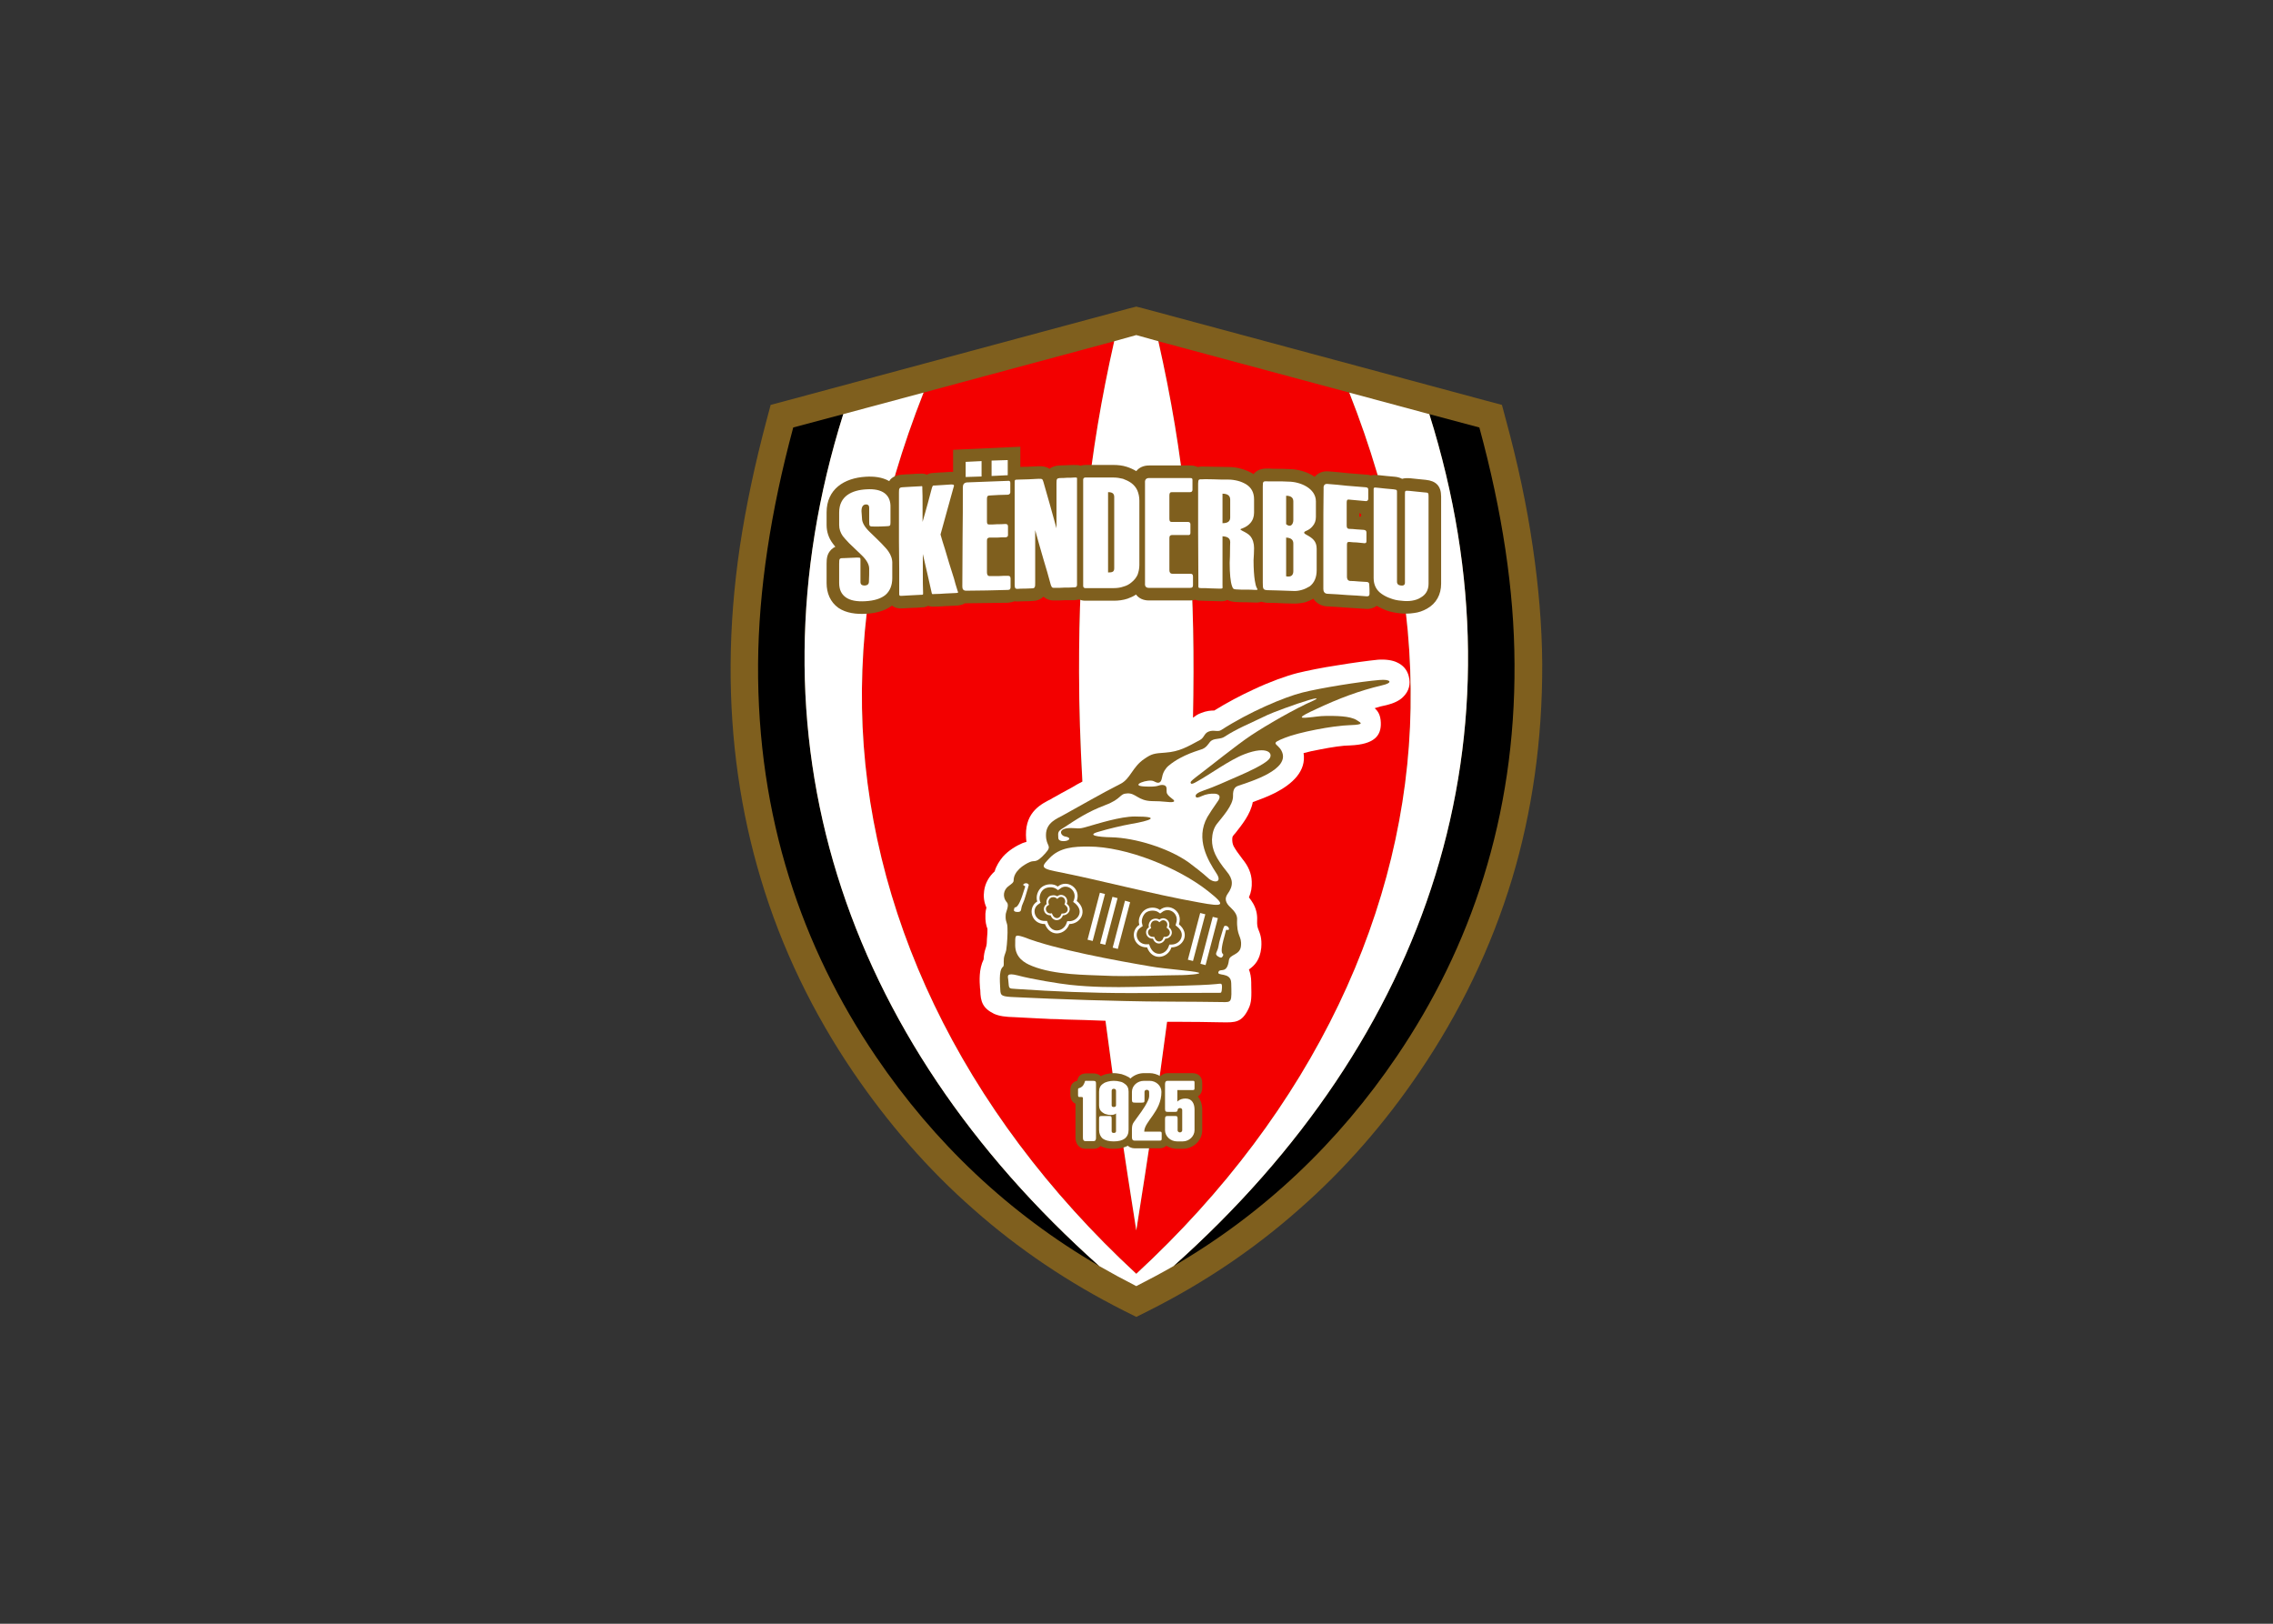 <svg clip-rule="evenodd" fill-rule="evenodd" stroke-linejoin="round" stroke-miterlimit="2" viewBox="0 0 560 400" xmlns="http://www.w3.org/2000/svg"><rect x="0" y="0" width="560" height="400" fill="#333333" stroke="none"/><g transform="matrix(.878 0 0 .878 179.93 75.533)"><path d="m110.461 281.737c-15.552-7.848-29.664-17.352-42.192-28.44-12.816-11.232-24.048-24.192-33.84-38.592-11.088-16.344-20.016-34.489-25.92-54.289-5.544-18.504-8.568-38.592-8.424-60.192.072-10.728.936-21.672 2.592-32.904 1.728-11.448 4.248-23.256 7.488-35.424l1.152-4.32 4.32-1.152 96.264-25.92 2.016-.504 2.016.504 96.265 25.92 4.32 1.152 1.152 4.32c3.312 12.168 5.832 23.976 7.488 35.424 1.656 11.232 2.592 22.176 2.664 32.904.072 21.6-2.88 41.688-8.424 60.192-5.976 19.8-14.904 37.945-25.992 54.289-9.721 14.4-21.025 27.36-33.841 38.592-12.528 11.088-26.568 20.592-42.192 28.44l-3.456 1.728z" fill="#7f5f1e" fill-rule="nonzero"/><path d="m173.677 24.12-53.568-14.4c7.272 32.184 9.936 59.904 9.864 92.88-.072 45.072-6.12 94.537-16.056 156.601-9.936-62.064-15.984-111.529-16.056-156.601-.072-32.976 2.592-60.696 9.864-92.88l-53.496 14.4c-11.952 30.312-17.784 59.832-17.28 88.56 1.008 56.16 27.36 112.825 76.968 158.689 49.68-45.864 76.033-102.529 76.969-158.689.504-28.728-5.256-58.248-17.209-88.56z" fill="#f30000" fill-rule="nonzero"/><path d="m31.693 30.168-14.04 3.744c-6.336 23.544-9.72 45.72-9.864 66.312-.288 43.056 12.384 79.704 33.048 110.161 16.344 24.12 37.296 44.064 62.712 58.824-71.928-64.08-100.224-148.753-71.856-239.041z" fill-rule="nonzero"/><path d="m210.182 33.912-14.04-3.744c28.368 90.288.072 174.961-71.785 239.041 25.416-14.76 46.296-34.704 62.641-58.824 20.664-30.457 33.336-67.105 33.048-110.161-.072-20.592-3.456-42.768-9.864-66.312z" fill-rule="nonzero"/><path d="m196.142 30.168-22.465-6.048c11.953 30.312 17.713 59.832 17.209 88.56-.936 56.16-27.289 112.825-76.969 158.689-49.608-45.864-75.96-102.529-76.968-158.689-.504-28.728 5.328-58.248 17.28-88.56l-22.536 6.048c-28.368 90.288-.072 174.961 71.856 239.041 3.384 1.944 6.84 3.816 10.368 5.616 3.528-1.8 7.056-3.672 10.44-5.616 71.857-64.08 100.153-148.753 71.785-239.041z" fill="#fff" fill-rule="nonzero"/><path d="m70.141 191.88c.072 3.096.648 4.968 3.888 6.553 1.512.648 3.096.864 5.832.936 1.296.072 4.536.216 6.912.36 1.224.072 2.232.072 2.952.144 1.368 0 2.736.072 4.104.144 3.816.072 7.632.216 11.448.36 2.376 18.36 5.328 37.872 8.64 58.824 3.312-20.88 6.264-40.248 8.64-58.536h2.808c4.464 0 8.856.072 12.456.144h.144c3.744.072 5.544.072 7.416-3.744.936-1.873.864-3.529.792-6.913v-.504c0-1.512-.288-2.736-.648-3.672 1.584-1.08 3.096-2.664 3.456-6.048.216-2.664-.288-3.888-.864-5.328-.144-.432-.36-.936-.288-2.52s-.288-3.096-1.08-4.536c-.36-.648-.792-1.224-1.224-1.8.648-1.44.864-2.88.792-4.392-.072-2.376-1.008-4.392-2.592-6.336-1.224-1.584-2.016-2.736-2.52-3.672-.288-.648-.36-1.224-.36-1.8 0-.288 0-.504.072-.72 0-.072.072-.144.072-.216.216-.288.432-.576.72-.864 1.8-2.304 4.248-5.256 4.896-8.712 1.8-.648 4.104-1.512 6.264-2.592 4.896-2.52 8.784-6.12 7.992-11.16 1.296-.36 2.88-.72 4.536-1.008 3.24-.648 6.552-1.152 8.568-1.152 6.768-.288 8.712-2.736 8.568-6.408-.072-2.088-.792-3.24-1.728-4.032 1.08-.36 2.16-.648 3.312-.864 2.089-.504 3.673-1.296 4.609-2.232 1.728-1.656 2.232-3.672 1.656-5.832-.432-1.8-1.584-3.168-3.384-3.96-1.224-.576-3.097-.864-5.257-.72-2.808.288-7.128.864-11.448 1.584-4.32.648-8.496 1.512-11.16 2.16-3.096.792-7.56 2.376-12.312 4.608-3.6 1.656-7.416 3.672-11.016 5.904-1.008 0-2.16.072-3.744.72-1.008.36-1.656.864-2.232 1.296.072-4.248.144-8.496.144-12.744.072-32.976-2.592-60.696-9.864-92.88l-6.192-1.728-6.192 1.728c-7.272 32.184-9.936 59.904-9.864 92.88 0 10.008.36 20.16.936 30.672-1.008.504-2.016 1.08-2.952 1.656-2.016 1.08-4.104 2.232-4.968 2.736-.144.072-.216.144-.288.144-.504.288-.432.288-.432.288-2.88 1.44-7.272 3.6-7.2 10.152 0 .72.072 1.368.144 1.944-.36.072-.72.216-1.152.36-1.656.72-3.888 2.016-5.472 3.816-1.008 1.224-1.872 2.592-2.304 4.104-1.512 1.368-2.664 3.24-2.952 5.472-.216 1.512-.072 3.096.648 4.68-.144.504-.216 1.008-.288 1.728-.072 2.304.216 3.24.576 4.248 0 .576 0 1.584-.144 2.808 0 .864-.072 1.656-.216 2.16 0 0 0 .072-.072.216-.216.648-.432 1.296-.576 2.448 0 .36-.072.648-.072.936-1.368 2.736-1.152 6.12-1.008 8.136.072.432.072.36.072.576z" fill="#fff" fill-rule="nonzero"/><path d="m163.957 47.736c.936-1.008 2.232-1.656 3.888-1.512 1.8.144 3.6.288 5.4.504 1.8.144 3.6.288 5.4.432.36 0 .72.072 1.08.216.72-.216 1.512-.144 2.376-.072.648.072 1.368.144 2.016.216.793.072 1.585.144 2.377.216s1.44.288 2.016.576c.72-.216 1.512-.216 2.376-.144.648.072 1.368.144 2.088.216l2.16.216c2.88.288 4.32 1.728 4.32 4.68v24.48c0 3.024-1.368 5.544-3.96 6.984-1.152.648-2.376 1.08-3.672 1.224-1.368.216-2.664.216-4.032.072-1.224-.144-2.448-.36-3.673-.792-.936-.36-1.872-.792-2.736-1.296-.792.576-1.8.936-2.952.864-1.872-.144-3.744-.216-5.544-.36-1.872-.144-3.744-.288-5.616-.36-1.584-.144-2.88-.936-3.672-2.16-.72.432-1.44.72-2.232 1.008-1.224.288-2.448.432-3.672.36-1.368 0-2.808-.072-4.248-.144-.936 0-1.944-.072-2.952-.072-.504-.072-1.008-.144-1.512-.288-.576.216-1.224.288-1.872.216-.792 0-1.656-.072-2.448-.072-1.008 0-1.944 0-2.88-.072s-1.656-.216-2.304-.576c-.648.36-1.44.432-2.304.36-.864 0-1.728-.072-2.592-.072-.792 0-1.656-.072-2.448-.072-.648 0-1.224-.072-1.728-.288-.432.144-.864.216-1.368.216h-11.592c-1.512 0-2.808-.576-3.6-1.656-.72.504-1.584.864-2.376 1.152-1.296.432-2.592.576-3.888.576h-7.992c-.648 0-1.224-.144-1.8-.36-.36.144-.864.144-1.296.216h-2.664c-.936.072-1.872.072-2.736.072-1.368.072-2.448-.36-3.24-1.08-.864.864-1.944 1.224-3.096 1.224-.648.072-1.368.072-2.016.072-.72 0-1.44.072-2.16.072-.288 0-.576 0-.792-.072-.576.216-1.152.36-1.872.432-1.944 0-3.888.072-5.832.072s-3.888.072-5.832.072h-.432c-.648.432-1.44.576-2.232.648-1.08.072-2.088.072-3.096.144-1.08.072-2.088.144-3.096.144-.72.072-1.368 0-1.872-.216-.576.288-1.152.432-1.872.432-.936.072-1.8.144-2.736.144-.864.072-1.728.072-2.52.144-1.152.072-2.16-.072-3.024-.792-2.088 1.584-4.752 2.16-7.344 2.304s-5.472-.144-7.704-1.656c-2.304-1.656-3.312-4.176-3.312-6.984v-5.4c0-1.512.144-2.808 1.296-3.96.36-.36.792-.648 1.152-.792-.216-.288-.504-.648-.72-.936-1.152-1.512-1.728-3.312-1.728-5.184v-3.528c0-6.552 4.968-9.648 10.944-10.008 2.232-.144 4.608.072 6.624 1.224.072-.144.216-.288.36-.504.864-.864 1.944-1.224 3.096-1.296.792-.072 1.584-.144 2.376-.144.936-.072 1.872-.144 2.808-.144.72-.072 1.368 0 1.944.288.576-.36 1.296-.504 2.16-.504.792-.072 1.584-.144 2.304-.144.72-.072 1.44-.072 2.16-.144h.72v-6.192l18.864-.864v5.688c.72-.072 1.44-.072 2.16-.072.936-.072 1.872-.072 2.808-.144 1.368-.072 2.376.144 3.24.72.792-.648 1.728-.864 2.736-.936.648 0 1.296-.072 1.944-.072.72 0 1.44-.072 2.088-.072.72 0 1.368 0 1.944.216.432-.144.864-.216 1.296-.216h7.92c1.296 0 2.52.144 3.672.504.936.288 1.872.72 2.736 1.224.792-1.008 2.016-1.584 3.6-1.584h11.52c.792 0 1.44.144 2.088.432.36-.072.72-.072 1.152-.144 1.08 0 2.16.072 3.24.072 1.44 0 2.808.072 4.248.072 1.224 0 2.448.144 3.6.504 1.152.288 2.232.792 3.312 1.368 0 .072.072.072.144.144.072-.144.216-.288.36-.432 1.224-1.08 2.376-1.152 3.888-1.152.72.072 1.512.072 2.304.072 1.08 0 2.16 0 3.24.072 2.52 0 5.256.72 7.344 2.16zm12.528 10.224v1.008c.792.072.72-.936 0-1.008z" fill="#7f5f1e"/><path d="m194.774 52.128c-.72-.072-1.44-.144-2.16-.216s-1.368-.144-2.088-.216c-1.224-.072-1.224-.144-1.224 1.08v24.696c0 .576-.36.864-1.08.792-.792-.072-1.152-.432-1.152-1.08v-24.768c0-1.008.072-1.008-.936-1.152-.792-.072-1.513-.144-2.377-.216-.648-.072-1.368-.144-2.016-.216-1.368-.144-1.224-.216-1.224 1.224v24.12c0 1.944.792 3.456 2.304 4.464.72.504 1.584.936 2.449 1.224.936.36 1.872.576 2.952.648 1.08.144 2.16.144 3.024 0 .936-.144 1.8-.432 2.448-.864 1.44-.792 2.232-2.088 2.232-3.888v-24.48c0-1.08-.072-1.08-1.152-1.152zm-152.281 14.4c-.864-.864-1.944-1.944-3.312-3.24-1.512-1.44-2.232-2.736-2.232-3.888 0-.648-.144-1.368-.144-2.016 0-1.224.432-1.8 1.152-1.872.648-.072 1.008.288 1.008.864v3.672c0 1.656 0 1.656 1.44 1.656 1.152 0 2.16 0 3.168-.072 1.224-.072 1.368 0 1.368-1.08v-4.176c.072-1.8-.504-3.168-1.656-4.032s-2.88-1.224-5.112-1.08c-4.032.216-7.632 1.872-7.632 6.48v3.528c0 1.152.36 2.16 1.008 3.096.36.432.936 1.152 1.8 2.016.936.864 2.016 1.944 3.456 3.312s2.16 2.664 2.16 3.816c0 1.224 0 2.376-.072 3.6 0 .72-.36 1.08-1.152 1.152-.792 0-1.224-.288-1.224-1.008v-6.12c0-.72 0-.72-1.08-.72-1.152.072-2.304.072-3.384.144-1.44 0-1.512 0-1.512 1.584v5.4c0 1.872.648 3.168 1.872 4.032s3.024 1.224 5.472 1.08c2.52-.144 4.392-.72 5.688-1.8 1.224-1.08 1.872-2.664 1.872-4.68v-3.96c.072-1.296-.36-2.52-1.08-3.528-.36-.576-1.008-1.224-1.872-2.16zm20.232 9.648c-.432-1.368-.864-2.736-1.296-4.104s-.792-2.736-1.224-4.104-.864-2.664-1.224-4.032c.648-2.376 1.296-4.752 1.944-7.056.576-2.088 1.08-3.888 1.656-5.976.288-.792.288-1.008-.576-1.008-.792.072-1.368.072-2.16.144s-1.512.072-2.304.144c-.864 0-.72 0-1.008.792-.36 1.44-.792 2.88-1.152 4.32-.504 1.728-.936 3.456-1.44 5.112v-5.04c0-1.44 0-2.952-.072-4.464 0-.576.072-.576-.504-.504-.936.072-1.872.072-2.736.144-.792.072-1.584.072-2.376.144-.864.072-.936.36-.936 1.512v13.68c0 2.52.072 5.04.072 7.632v6.552c0 1.008-.072 1.152.792 1.08s1.656-.072 2.52-.144c.936-.072 1.872-.072 2.808-.144.648 0 .576 0 .576-.648-.072-1.728-.072-3.384-.072-5.112v-5.688c.432 1.872.864 3.744 1.296 5.616.36 1.728.792 3.384 1.152 5.112.144.576.072.576.72.504 1.08 0 2.088-.072 3.096-.144 1.08-.072 2.088-.072 3.096-.144.72-.072.576-.072.36-.72-.36-1.152-.72-2.304-1.008-3.456zm15.192-.648c-.864 0-1.656 0-2.52.072h-2.52c-.648.072-.864-.432-.864-1.008v-8.856c0-.648.144-.864.72-.936h2.232c.792-.072 1.512-.072 2.304-.072.432-.072.648-.216.648-.648v-2.376c0-.432-.144-.72-.72-.72-.792.072-1.584.072-2.304.072-.792.072-1.512.072-2.304.072-.432 0-.576-.216-.576-.864v-6.336c0-.72.216-.936.792-.936.792-.072 1.656-.072 2.52-.144.864 0 1.656-.072 2.52-.072.432 0 .72-.36.72-.648v-2.664c0-.432-.144-.648-.72-.576-1.944.072-3.816.144-5.76.216-1.872.072-3.744.144-5.688.216-.792.072-1.152.576-1.152 1.368 0 4.608 0 9.216-.072 13.824 0 4.68-.072 9.36-.072 14.04 0 .72.288 1.152 1.08 1.152 1.944 0 3.888-.072 5.832-.072 1.944-.072 3.888-.072 5.832-.144.648 0 .792-.288.792-.792v-2.376c0-.576-.216-.792-.72-.792zm-4.608-32.328 4.536-.144v4.248l-4.536.216zm-7.272.36 4.464-.216v4.32l-4.464.144zm31.248 5.256c0-.936.144-.864-.792-.864-.72.072-1.368.072-2.088.072-.648.072-1.296.072-1.944.072-.864.072-.936.288-.936 1.512v12.6c-.648-2.376-1.296-4.68-1.944-6.984-.576-2.016-1.152-4.032-1.728-6.048-.288-.864-.288-.864-1.368-.864-.936.072-1.872.072-2.808.144-.864 0-1.728.072-2.592.072-1.368.072-1.296-.144-1.296 1.224v28.224c0 .936.144 1.224.72 1.224.72-.072 1.44-.072 2.16-.072.648 0 1.296-.072 1.944-.072.936 0 .936-.432.936-1.656v-14.688c.72 2.664 1.512 5.4 2.304 8.136.72 2.376 1.44 4.824 2.088 7.272.288.864.576.792 1.08.792.936 0 1.8 0 2.736-.072.864 0 1.8 0 2.664-.072 1.008 0 .864-.432.864-1.656zm15.192.648c-.72-.504-1.512-.864-2.304-1.152-.864-.216-1.728-.36-2.664-.36h-7.92c-.36 0-.576.288-.576.576v29.88c0 .288.216.576.576.576h7.992c1.008 0 1.944-.144 2.736-.432.864-.216 1.656-.648 2.304-1.224.72-.576 1.296-1.296 1.656-2.088.288-.792.504-1.728.504-2.736v-18.072c0-1.08-.216-2.016-.576-2.88-.36-.792-.936-1.512-1.728-2.088zm-4.752 23.976c0 1.008-.576 1.152-1.728 1.152v-22.536c1.152 0 1.728.36 1.728 1.368zm21.384 1.512h-5.04c-.648 0-.864-.432-.864-1.008v-8.928c0-.648.144-.864.72-.936h4.464c.504.072.72-.144.72-.576v-2.376c0-.432-.144-.72-.792-.72h-4.536c-.432 0-.576-.288-.576-.936v-6.48c0-.72.216-.936.72-.936h5.112c.432 0 .648-.288.648-.648v-2.664c0-.504-.072-.648-.648-.648h-11.52c-.864 0-1.224.504-1.152 1.296v28.296c-.072.792.288 1.224 1.08 1.224h11.592c.648 0 .792-.288.792-.792v-2.376c0-.576-.216-.792-.72-.792zm18.072 1.944c-.216-1.368-.36-3.312-.36-5.76.072-1.152.144-2.304.144-3.384 0-1.368-.36-2.52-1.08-3.384-.504-.576-1.296-1.008-2.16-1.44s-.648-.504 0-.72c.936-.36 1.656-.864 2.16-1.44.72-.792 1.08-1.8 1.08-2.952v-3.744c0-1.872-.72-3.24-2.16-4.176-.72-.432-1.512-.792-2.376-1.008s-1.728-.36-2.736-.36c-1.368 0-2.808 0-4.176-.072-1.08 0-2.16-.072-3.168 0-.792 0-1.08-.072-1.08 1.152v14.112c0 4.68.072 9.36.072 14.04 0 1.08-.144 1.224.792 1.224.864 0 1.728 0 2.592.072.864 0 1.656.072 2.52.072 1.08 0 .864 0 .864-1.008v-13.68c1.44.072 2.16.576 2.16 1.656 0 .072-.072 1.368-.072 3.888 0 .648-.072 1.224-.072 1.872 0 3.096.216 5.328.648 6.552.288.792.36.864 1.152.936.864.072 1.872.072 2.808.072.792 0 1.656 0 2.592.072.864 0 .648-.072.36-.648-.216-.432-.36-1.08-.504-1.944zm-9.072-16.128v-8.28c1.44 0 2.16.576 2.16 1.656v5.04c0 1.08-.72 1.584-2.16 1.584zm23.544 3.24c-.72-.36-.936-.72-.072-1.08.72-.288 1.296-.72 1.728-1.224.72-.792 1.008-1.656 1.008-2.736v-4.32c0-3.672-4.392-5.544-7.776-5.544-1.296-.072-1.872-.072-3.24-.072h-2.304c-1.512-.072-1.584-.072-1.584 1.44v27c0 1.728.072 2.016 1.296 2.088.936 0 1.944.072 2.88.072 1.44.072 2.808.072 4.248.144.936.072 1.728-.072 2.52-.288s1.512-.576 2.232-1.008c1.296-1.008 1.944-2.52 1.944-4.536v-5.976c0-2.16-1.152-3.024-2.88-3.96zm-5.688-2.952v-7.992c1.296 0 2.016.504 2.016 1.584v5.256c0 1.08-.72 2.232-2.016 1.152zm2.016 13.176c0 1.08-.576 1.728-2.016 1.44v-10.872c1.296.072 2.016.576 2.016 1.656zm20.664 3.024c-.792-.072-1.584-.072-2.376-.144s-1.584-.144-2.376-.144c-.648-.072-.864-.576-.864-1.152v-8.928c0-.648.072-.864.648-.864.72.072 1.368.144 2.088.144.72.072 1.44.144 2.16.216.432 0 .576-.144.576-.576v-2.376c0-.36-.072-.72-.72-.792s-1.368-.072-2.088-.144-1.44-.144-2.16-.144c-.432-.072-.576-.36-.576-.936v-6.408c0-.72.144-.936.648-.864l4.752.432c.432 0 .648-.288.648-.648v-2.52c0-.504-.144-.648-.72-.72-1.728-.144-3.528-.288-5.328-.432-1.8-.216-3.6-.36-5.4-.504-.792-.072-1.152.432-1.08 1.224-.072 4.608-.072 9.288-.072 13.968v14.328c0 .72.36 1.224 1.08 1.296 1.872.072 3.744.216 5.616.36 1.872.072 3.672.216 5.544.36.576 0 .72-.288.72-.792 0-.792 0-1.584-.072-2.376 0-.576-.144-.792-.648-.864z" fill="#fff" fill-rule="nonzero"/><path d="m75.757 191.736c0-1.224-.576-5.4.72-6.48.432-.36.144-.936.288-2.448.144-.936.432-1.296.648-2.232.288-1.944.432-4.824.36-6.12 0-1.944-.648-1.656-.504-3.816 0-.792 1.08-2.592.36-3.456-1.44-1.656-.864-3.528.288-4.464 1.008-.792 1.584-1.08 1.584-1.728 0-2.52 2.736-4.392 4.608-5.184 1.368-.576 1.584.576 4.248-2.376 2.16-2.376.216-1.8.216-5.184 0-3.528 3.168-4.608 4.68-5.472 5.4-2.952 10.512-5.976 16.2-8.856 2.88-1.44 3.312-4.752 6.768-7.056 2.016-1.368 2.592-1.512 5.904-1.728 3.888-.288 6.048-1.584 9.648-3.528 1.224-.648 1.152-1.872 2.448-2.376 1.44-.576 2.52.216 3.528-.432 7.92-5.112 17.64-9.216 22.752-10.512s16.344-3.096 21.672-3.528c3.169-.288 3.961.792.648 1.512-6.408 1.512-12.24 3.744-18.216 6.552-5.4 2.448-5.04 2.736-2.304 2.448 1.224-.072 2.952-.432 4.896-.432 2.376 0 6.696-.072 8.64 1.224.936.648 2.52 1.224-2.016 1.368-4.824.144-14.4 2.016-18.144 3.528-4.608 1.8-2.16 1.44-1.008 3.672 2.736 5.256-8.784 8.64-12.096 9.792-.864.288-1.584.864-1.512 2.88.072 2.592-3.024 5.904-4.536 7.848-.936 1.224-1.296 2.736-1.368 4.392 0 2.88 1.08 5.184 4.176 9 1.728 2.088 1.944 3.888.144 6.336-.72 1.08-.72 2.304 1.008 3.816 1.152 1.08 1.728 2.088 1.728 3.096-.216 5.04 1.368 4.68 1.08 7.56-.216 2.664-3.168 2.304-3.384 4.032-.504 3.888-2.376 2.232-2.88 3.168-.792 1.512 3.456-.072 3.528 3.24.144 5.472.216 5.4-2.664 5.328-7.776-.144-20.16-.072-27.216-.288-6.768-.144-13.896-.36-20.808-.648-1.008 0-7.344-.36-9.792-.432-3.888-.144-4.248-.36-4.32-2.016z" fill="#7f5f1e" fill-rule="nonzero"/><g fill="#fff"><path d="m131.845 170.136-3.456 13.104 1.44.36 3.456-13.104z" fill-rule="nonzero"/><path d="m80.653 169.848c1.296 0 .72-.864 1.368-2.232s1.008-3.024 1.44-4.32c.072-.288.144-.504.288-1.008 0-.216-.36-.504-.72-.504-.648 0-1.224.504-.504.72.36.144.216.216-.288 1.8-1.008 3.312-1.8 4.248-2.304 4.248-.288 0-.288.504-.36.792 0 .36.432.504 1.08.504z" fill-rule="nonzero"/><path d="m162.373 110.376c-3.456 1.008-10.44 3.6-11.592 4.176-5.04 2.448-8.568 3.816-12.096 6.12-1.008.72-2.52.432-3.528 1.008-.864.432-1.152 1.8-2.664 2.448-.576.288-5.616 1.44-9.504 4.68-.864.72-1.584 1.872-1.8 3.096-.216.936-.36 2.376-2.304 1.296-1.44-.864-7.2 1.224-2.664 1.44 4.032.216 3.816-.432 4.968-.432 1.872.072.936 1.656 1.368 2.448.36.648 1.008 1.08 1.44 1.44.864.576.936 1.152-1.512.864-1.368-.144-2.736-.216-4.176-.216-3.888-.072-4.536-2.304-6.912-2.16-2.304.072-1.44 1.512-6.264 3.312-4.896 1.872-7.776 3.816-11.736 6.408-1.584.936-1.44 1.296-1.368 2.736 0 .72.72.936 1.44.936 1.728 0 2.376-1.008.504-1.296-1.368-.216-2.304-2.376 1.584-2.376 2.016 0 2.016.36 4.248-.288 3.528-1.008 9.648-2.952 13.68-2.952 7.776 0 4.104 1.224-1.008 2.088-2.376.432-6.192 1.296-9.288 2.232-3.24.936-.072 1.44 3.744 1.512 6.624.144 15.984 3.024 21.6 6.984 1.08.792 4.176 3.168 5.472 4.392 1.512 1.512 4.248 1.512 2.376-1.296-2.304-3.528-5.976-9.576-2.52-15.768.648-1.08 1.728-2.736 2.808-4.248 1.008-1.296.792-2.16-.72-2.304-1.152-.072-2.52.144-3.6.648s-1.584.576-1.728.216c-.288-.576.432-1.152 2.304-1.8 2.808-.936 5.904-2.376 9.72-4.032 2.664-1.152 7.2-3.24 8.496-4.68 1.44-1.656-.432-3.888-6.84-1.44-4.176 1.584-9.936 5.832-13.392 7.704-.864.504-1.512.792-1.656.504-.288-.36 0-.648 1.368-1.728 4.104-3.096 11.376-9 15.48-11.736 4.464-2.952 12.168-7.416 17.568-9.792 1.728-.792.576-.72-1.296-.144z" fill-rule="nonzero"/><path d="m136.813 171.576-1.44-.36-3.456 13.176 1.44.36z" fill-rule="nonzero"/><path d="m139.477 173.88c-.36-.216-.864-.216-.936.072-.216.432-.288.72-.36 1.008-.36 1.368-1.008 3.024-1.224 4.608-.288 1.584-1.224 2.016-.144 2.736.576.36 1.008.504 1.224.144.216-.216.432-.648.144-.864-.432-.288-.504-1.512.504-5.04.432-1.656.36-1.8.72-1.656.792.144.576-.648.072-1.008z" fill-rule="nonzero"/><path d="m136.309 190.08c-4.032.432-17.784.648-22.608.792-6.336.144-12.384.072-18.36-.576-2.808-.288-10.8-1.584-14.76-2.664-3.168-.792-2.736.216-2.592 1.224.288 2.592-.144 2.448 2.232 2.592 10.8.72 21.024 1.152 31.824 1.152l25.272-.072c.432 0 .576 0 .648-1.512 0-1.296-.144-1.08-1.656-.936z" fill-rule="nonzero"/><path d="m87.493 162.792c-1.152.792-1.872 2.664-1.368 4.104-2.88 1.8-1.656 6.408 2.16 6.336 1.512 3.888 5.76 3.096 6.84 0 3.24 0 5.328-3.816 2.088-6.48 1.296-3.6-2.736-6.192-5.328-4.032-1.224-.936-3.168-.792-4.392.072zm2.016 2.664c-.576.432-1.008 1.368-.72 2.16-1.44.864-.864 3.24 1.08 3.168.792 2.016 2.952 1.584 3.456 0 1.656 0 2.736-1.944 1.08-3.24.648-1.872-1.368-3.168-2.664-2.088-.648-.432-1.656-.36-2.232 0zm.288.504c-.432.288-.648.936-.504 1.44l.144.432-.36.216c-1.008.648-.504 2.232.792 2.232l.36-.072.144.36c.576 1.368 2.016 1.296 2.448.072l.144-.36h.36c1.368 0 1.872-1.44.72-2.304l-.288-.288.144-.36c.432-1.224-.936-2.232-1.8-1.44l-.36.288-.36-.288c-.432-.288-1.152-.288-1.584.072zm1.656-2.592c-.936-.648-2.52-.576-3.456.072s-1.44 2.16-1.152 3.24l.216.576-.504.36c-2.232 1.368-1.152 4.824 1.728 4.752h.576l.216.576c.432 1.152 1.296 2.16 2.664 2.088 1.224-.072 2.232-.936 2.592-2.016l.216-.576h.576c1.152 0 2.304-.72 2.736-1.8.504-1.296-.216-2.448-1.152-3.24l-.504-.36.216-.576c1.008-2.664-2.016-4.824-3.96-3.096l-.504.36z"/><path d="m100.237 177.624 1.44.36 3.456-13.176-1.44-.36z" fill-rule="nonzero"/><path d="m112.189 167.112-1.44-.432-3.456 13.176 1.44.36z" fill-rule="nonzero"/><path d="m103.765 178.704 1.44.36 3.456-13.104-1.44-.36z" fill-rule="nonzero"/><path d="m79.933 179.28c.072 3.24 2.376 4.824 4.824 5.76 6.264 2.52 15.408 2.448 19.872 2.664 6.552.36 17.64-.144 22.176-.144 1.08 0 5.904-.288 4.536-.72-1.656-.504-8.928-.936-13.464-1.728-9.36-1.584-26.784-4.752-35.496-8.208-2.592-.792-2.448-.72-2.448 2.376z" fill-rule="nonzero"/><path d="m91.021 158.4c13.176 2.592 27.144 6.408 40.536 8.784 6.984 1.296 7.704.936 2.52-3.168-8.28-6.552-22.896-12.528-33.624-12.528-4.032 0-8.064.216-10.944 3.312-1.8 1.944-2.88 2.736 1.512 3.6z" fill-rule="nonzero"/><path d="m116.221 169.344c-1.152.864-1.944 2.664-1.44 4.104-2.808 1.8-1.656 6.408 2.16 6.336 1.512 3.96 5.832 3.096 6.84 0 3.24 0 5.4-3.816 2.088-6.48 1.296-3.6-2.736-6.192-5.328-4.032-1.224-.936-3.168-.792-4.32.072zm1.944 2.736c-.576.432-.936 1.368-.72 2.088-1.44.864-.792 3.24 1.152 3.168.72 2.016 2.88 1.584 3.456 0 1.584 0 2.664-1.872 1.008-3.24.648-1.872-1.368-3.168-2.664-2.088-.648-.432-1.656-.36-2.232.072zm.288.432c-.36.288-.648 1.008-.504 1.44l.144.432-.36.216c-1.008.648-.504 2.232.792 2.232h.432l.144.36c.504 1.296 2.016 1.224 2.376 0l.144-.36h.36c1.368 0 1.872-1.44.792-2.304l-.36-.288.144-.36c.432-1.224-.864-2.232-1.8-1.44l-.36.288-.36-.288c-.36-.288-1.152-.288-1.584.072zm1.656-2.592c-.936-.648-2.52-.576-3.456.072-.864.648-1.44 2.16-1.08 3.24l.144.576-.504.36c-2.232 1.368-1.152 4.896 1.728 4.752h.576l.216.576c.432 1.152 1.368 2.16 2.736 2.088 1.152-.072 2.16-.936 2.52-2.016l.216-.576h.576c1.152 0 2.304-.648 2.736-1.8.504-1.296-.144-2.448-1.152-3.24l-.432-.36.144-.504c1.008-2.736-1.944-4.824-3.96-3.168l-.504.36z"/></g><path d="m111.541 235.441c-1.224.648-2.592.864-3.96.864-1.296 0-2.592-.144-3.672-.792-.504.504-1.152.792-2.016.792h-2.16c-1.872 0-2.88-1.368-2.88-3.168v-9.504c-.864-.36-1.368-1.152-1.44-2.376v-1.44c0-1.368.576-2.232 1.872-2.592l.072-.072c.288-1.512 1.296-2.016 2.664-2.016h1.8c.792 0 1.584.216 2.16.792.432-.288.936-.432 1.368-.576.72-.144 1.512-.288 2.232-.288s1.512.144 2.232.288c.72.216 1.368.504 2.016.864.144.144.288.216.432.36 1.008-.936 2.376-1.512 3.816-1.512h1.584c1.08 0 2.16.36 3.024.864.504-.504 1.224-.864 2.088-.864h6.84c1.728 0 2.808 1.008 2.808 2.736v1.368c0 1.08-.432 1.944-1.224 2.448.792.936 1.224 2.232 1.224 3.672v5.76c0 3.024-2.592 5.256-5.472 5.256h-1.584c-1.08 0-2.088-.288-3.024-.864-.432.432-1.08.72-1.944.72h-6.912c-.792 0-1.512-.288-1.944-.72z" fill="#7f5f1e"/><path d="m101.821 217.225h-1.8c-.432 0-.504-.072-.576.36-.072.288-.288.648-.504 1.008-.216.216-.432.432-.648.504-.072.072-.216.144-.36.144-.36.144-.36.144-.36.576v1.44c0 .504.144.504.576.504h.36c.504 0 .432.216.432.648v10.728c0 .648.144 1.008.792 1.008h2.16c.576 0 .72-.36.72-.936v-14.904c0-.792 0-1.08-.792-1.08zm20.16 7.848v-6.84c0-.648.144-1.008.792-1.008h6.84c.576 0 .648 0 .648.576v1.368c0 .504 0 .648-.576.648h-4.248v3.24c.648-.648 1.44-.864 2.304-.864 1.872 0 2.52 1.512 2.52 3.096v5.76c0 1.728-1.512 3.168-3.312 3.168h-1.584c-1.872 0-3.384-1.44-3.384-3.168v-3.096c0-.792.216-.864.936-.864h1.8c.72 0 .792.144.792.864v3.168c0 .288.288.576.648.576s.648-.288.648-.576v-5.688c0-.36-.288-.576-.648-.576s-.576.216-.648.504v.072c-.072.432-.216.504-.792.504h-1.8c-.72 0-.936-.072-.936-.864zm-9.288 5.688v2.232c0 .648.144 1.008.792 1.008h6.912c.576 0 .648-.072.648-.648v-1.296c0-.576-.144-.576-.648-.576h-4.248c0-2.88 4.824-5.616 4.824-11.16 0-1.728-1.512-3.096-3.312-3.096h-1.584c-1.872 0-3.384 1.368-3.384 3.096v2.16c0 .792.216.864.936.864h1.8c.792 0 .792-.144.792-.936v-2.088c0-.36.288-.576.648-.576s.648.216.648.576c0 1.08.144 1.512-.36 2.52-1.008 2.16-2.52 3.96-3.888 5.904-.36.504-.576 1.008-.576 2.016zm-2.088-12.744c-.36-.288-.792-.504-1.296-.576-.504-.144-1.08-.216-1.728-.216-.576 0-1.152.072-1.656.216s-.936.288-1.296.576c-.792.504-1.152 1.224-1.152 2.232v3.888c0 .864.288 1.512.936 1.944.288.216.648.432 1.008.504.432.144.864.216 1.296.216.72 0 1.224-.144 1.512-.432v4.968c0 .36-.216.504-.648.504-.36 0-.576-.144-.576-.504v-3.384c0-.72-.072-.864-.792-.864h-1.8c-.792 0-.936.072-.936.792v3.096c0 1.08.36 1.872 1.008 2.448.72.504 1.728.792 3.096.792s2.448-.288 3.096-.792c.72-.576 1.08-1.368 1.08-2.448v-10.728c0-1.008-.36-1.728-1.152-2.232zm-2.376 6.048c0 .36-.216.504-.648.504-.36 0-.576-.144-.576-.504v-4.032c0-.36.216-.576.576-.576.432 0 .648.216.648.576z" fill="#fff" fill-rule="nonzero"/></g></svg>